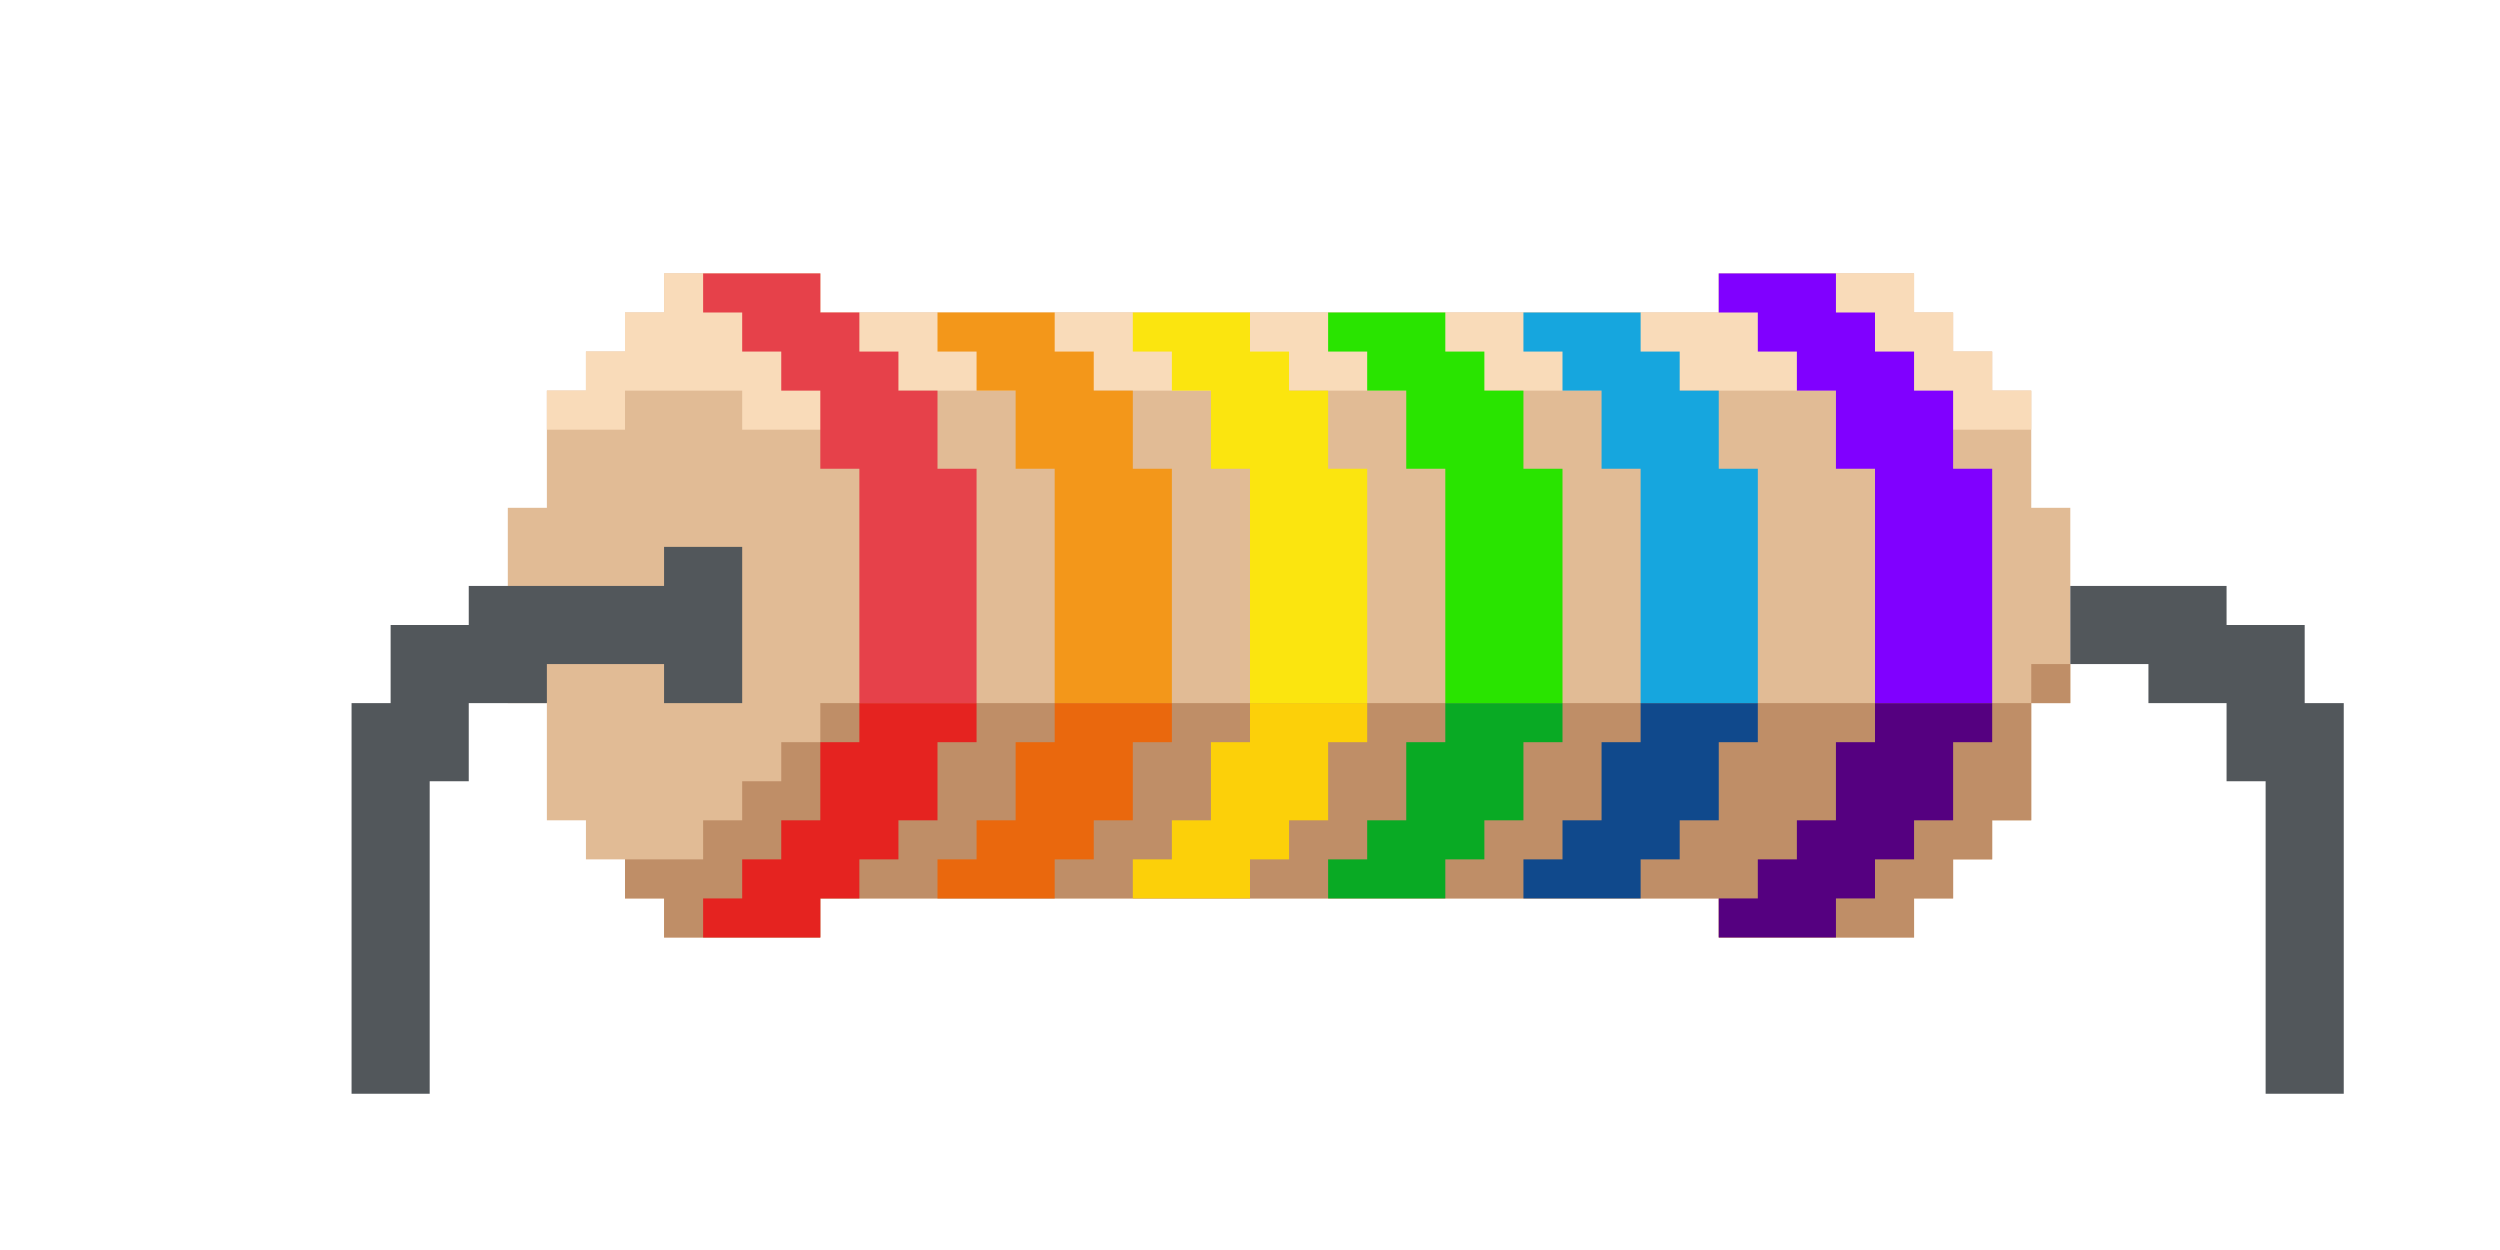 <?xml version="1.0" encoding="UTF-8" standalone="no"?>
<!DOCTYPE svg PUBLIC "-//W3C//DTD SVG 1.1//EN" "http://www.w3.org/Graphics/SVG/1.1/DTD/svg11.dtd">
<svg xmlns="http://www.w3.org/2000/svg" xmlns:serif="http://www.serif.com/" width="100%" height="100%" viewBox="0 0 128 64" version="1.1" xml:space="preserve" style="fill-rule:evenodd;clip-rule:evenodd;stroke-linejoin:round;stroke-miterlimit:2;" xmlns:rdf="http://www.w3.org/1999/02/22-rdf-syntax-ns" xmlns:cc="http://creativecommons.org/ns" xmlns:dc="http://purl.org/dc/elements/1.1/">
  <g id="Resistors">
    <g id="Resistor--Pride-" serif:id="Resistor (Pride)">
      <g>
        <path d="M28,36l-2,0l0,-10l2,0l0,-6l2,0l0,-2l2,0l0,-2l2,0l0,-2l8,0l0,2l46,0l0,-2l10,0l0,2l2,0l0,2l2,0l0,2l2,0l0,6l2,0l0,10l-2,0l0,6l-2,0l0,2l-2,0l0,2l-2,0l0,2l-10,0l0,-2l-46,0l0,2l-8,0l0,-2l-2,0l0,-2l-2,0l0,-2l-2,0l0,-6Z" style="fill:#e1bb95;" />
        <path d="M32,20l0,2l-4,0l0,-2l2,0l0,-2l2,0l0,-2l2,0l0,-2l8,0l0,2l46,0l0,-2l10,0l0,2l2,0l0,2l2,0l0,2l2,0l0,2l-10,0l0,-2l-48,0l0,2l-8,0l0,-2l-6,0Z" style="fill:#f9dbb9;" />
        <path d="M34,46l-2,0l0,-2l4,0l0,-2l2,0l0,-2l2,0l0,-2l2,0l0,-2l62,0l0,6l-2,0l0,2l-2,0l0,2l-2,0l0,2l-10,0l0,-2l-46,0l0,2l-8,0l0,-2Zm70,-10l0,-2l2,0l0,2l-2,0Z" style="fill:#bf8e67;" />
      </g>
      <path d="M22,40l0,16l-4,0l0,-20l2,0l0,-4l4,0l0,-2l10,0l0,-2l4,0l0,8l-4,0l0,-2l-6,0l0,2l-4,0l0,4l-2,0Zm88,-6l-4,0l0,-4l8,0l0,2l4,0l0,4l2,0l0,20l-4,0l0,-16l-2,0l0,-4l-4,0l0,-2Z" style="fill:#52575b;" />
      <g>
        <g>
          <path d="M42,46l0,2l-6,0l0,-2l2,0l-0,-2l2,0l0,-2l2,0l0,-4l2,0l0,-2l6,0l0,2l-2,0l0,4l-2,0l0,2l-2,0l0,2l-2,0Z" style="fill:#e52320;" />
          <path d="M38,16l-2,-0l-0,-2l6,0l-0,2l2,-0l0,2l2,0l0,2l2,0l-0,4l2,0l0,12l-6,0l0,-12l-2,0l-0,-4l-2,0l0,-2l-2,0l0,-2Z" style="fill:#e6414a;" />
        </g>
        <g>
          <path d="M94,46l0,2l-6,0l0,-2l2,0l-0,-2l2,0l0,-2l2,0l0,-4l2,0l0,-2l6,0l0,2l-2,0l0,4l-2,0l0,2l-2,0l0,2l-2,0Z" style="fill:#550080;" />
          <path d="M90,16l-2,-0l-0,-2l6,0l-0,2l2,-0l0,2l2,0l0,2l2,0l-0,4l2,0l0,12l-6,0l0,-12l-2,0l-0,-4l-2,0l0,-2l-2,0l0,-2Z" style="fill:#8000ff;" />
        </g>
        <g>
          <path d="M54,44l0,2l-6,0l0,-2l2,0l0,-2l2,0l0,-4l2,0l0,-2l6,0l0,2l-2,0l0,4l-2,0l0,2l-2,0Z" style="fill:#ea680d;" />
          <path d="M50,18l-2,0l0,-2l6,0l0,2l2,0l0,2l2,0l0,4l2,0l0,12l-6,0l0,-12l-2,0l0,-4l-2,0l0,-2Z" style="fill:#f3971a;" />
        </g>
        <g>
          <path d="M64,44l0,2l-6,0l0,-2l2,0l0,-2l2,0l0,-4l2,0l0,-2l6,0l0,2l-2,0l0,4l-2,0l0,2l-2,0Z" style="fill:#fcd009;" />
          <path d="M60,18l-2,0l0,-2l6,0l0,2l2,0l0,2l2,0l0,4l2,0l0,12l-6,0l0,-12l-2,0l0,-4l-2,0l0,-2Z" style="fill:#fbe50f;" />
        </g>
        <g>
          <path d="M74,44l0,2l-6,0l0,-2l2,0l0,-2l2,0l0,-4l2,0l0,-2l6,0l0,2l-2,0l0,4l-2,0l0,2l-2,0Z" style="fill:#09aa24;" />
          <path d="M70,18l-2,0l0,-2l6,0l0,2l2,0l0,2l2,0l0,4l2,0l0,12l-6,0l0,-12l-2,0l0,-4l-2,0l0,-2Z" style="fill:#29e400;" />
        </g>
        <g>
          <path d="M84,44l0,2l-6,0l0,-2l2,0l0,-2l2,0l0,-4l2,0l0,-2l6,0l0,2l-2,0l0,4l-2,0l0,2l-2,0Z" style="fill:#10498c;" />
          <path d="M80,18l-2,0l0,-2l6,0l0,2l2,0l0,2l2,0l0,4l2,0l0,12l-6,0l0,-12l-2,0l0,-4l-2,0l0,-2Z" style="fill:#16a6de;" />
        </g>
      </g>
    </g>
  </g>
  <g id="Creatures">
    <g id="Wrestlers">
      <g>
        <path d="M132,24l-4,0l0,-60l4,0l0,-4l4,0l0,-4l4,0l0,-4l4,0l0,-4l32,0l0,4l4,0l0,4l4,0l0,4l4,0l0,4l4,0l0,60l-4,0l0,4l-4,0l0,4l-8,0l0,8l-4,0l0,4l-24,0l0,-4l-4,0l0,-8l-8,0l0,-4l-4,0l0,-4Zm0,-48l0,16l4,0l0,4l4,0l0,4l12,0l0,8l-8,0l0,16l32,0l0,-16l-8,0l0,-8l12,0l0,-4l4,0l0,-4l4,0l0,-16l-24,0l0,4l-8,0l0,-4l-24,0Zm32,24l0,4l-8,0l0,-4l8,0Z" style="fill:#52575b;" />
      </g>
    </g>
  </g>
</svg>